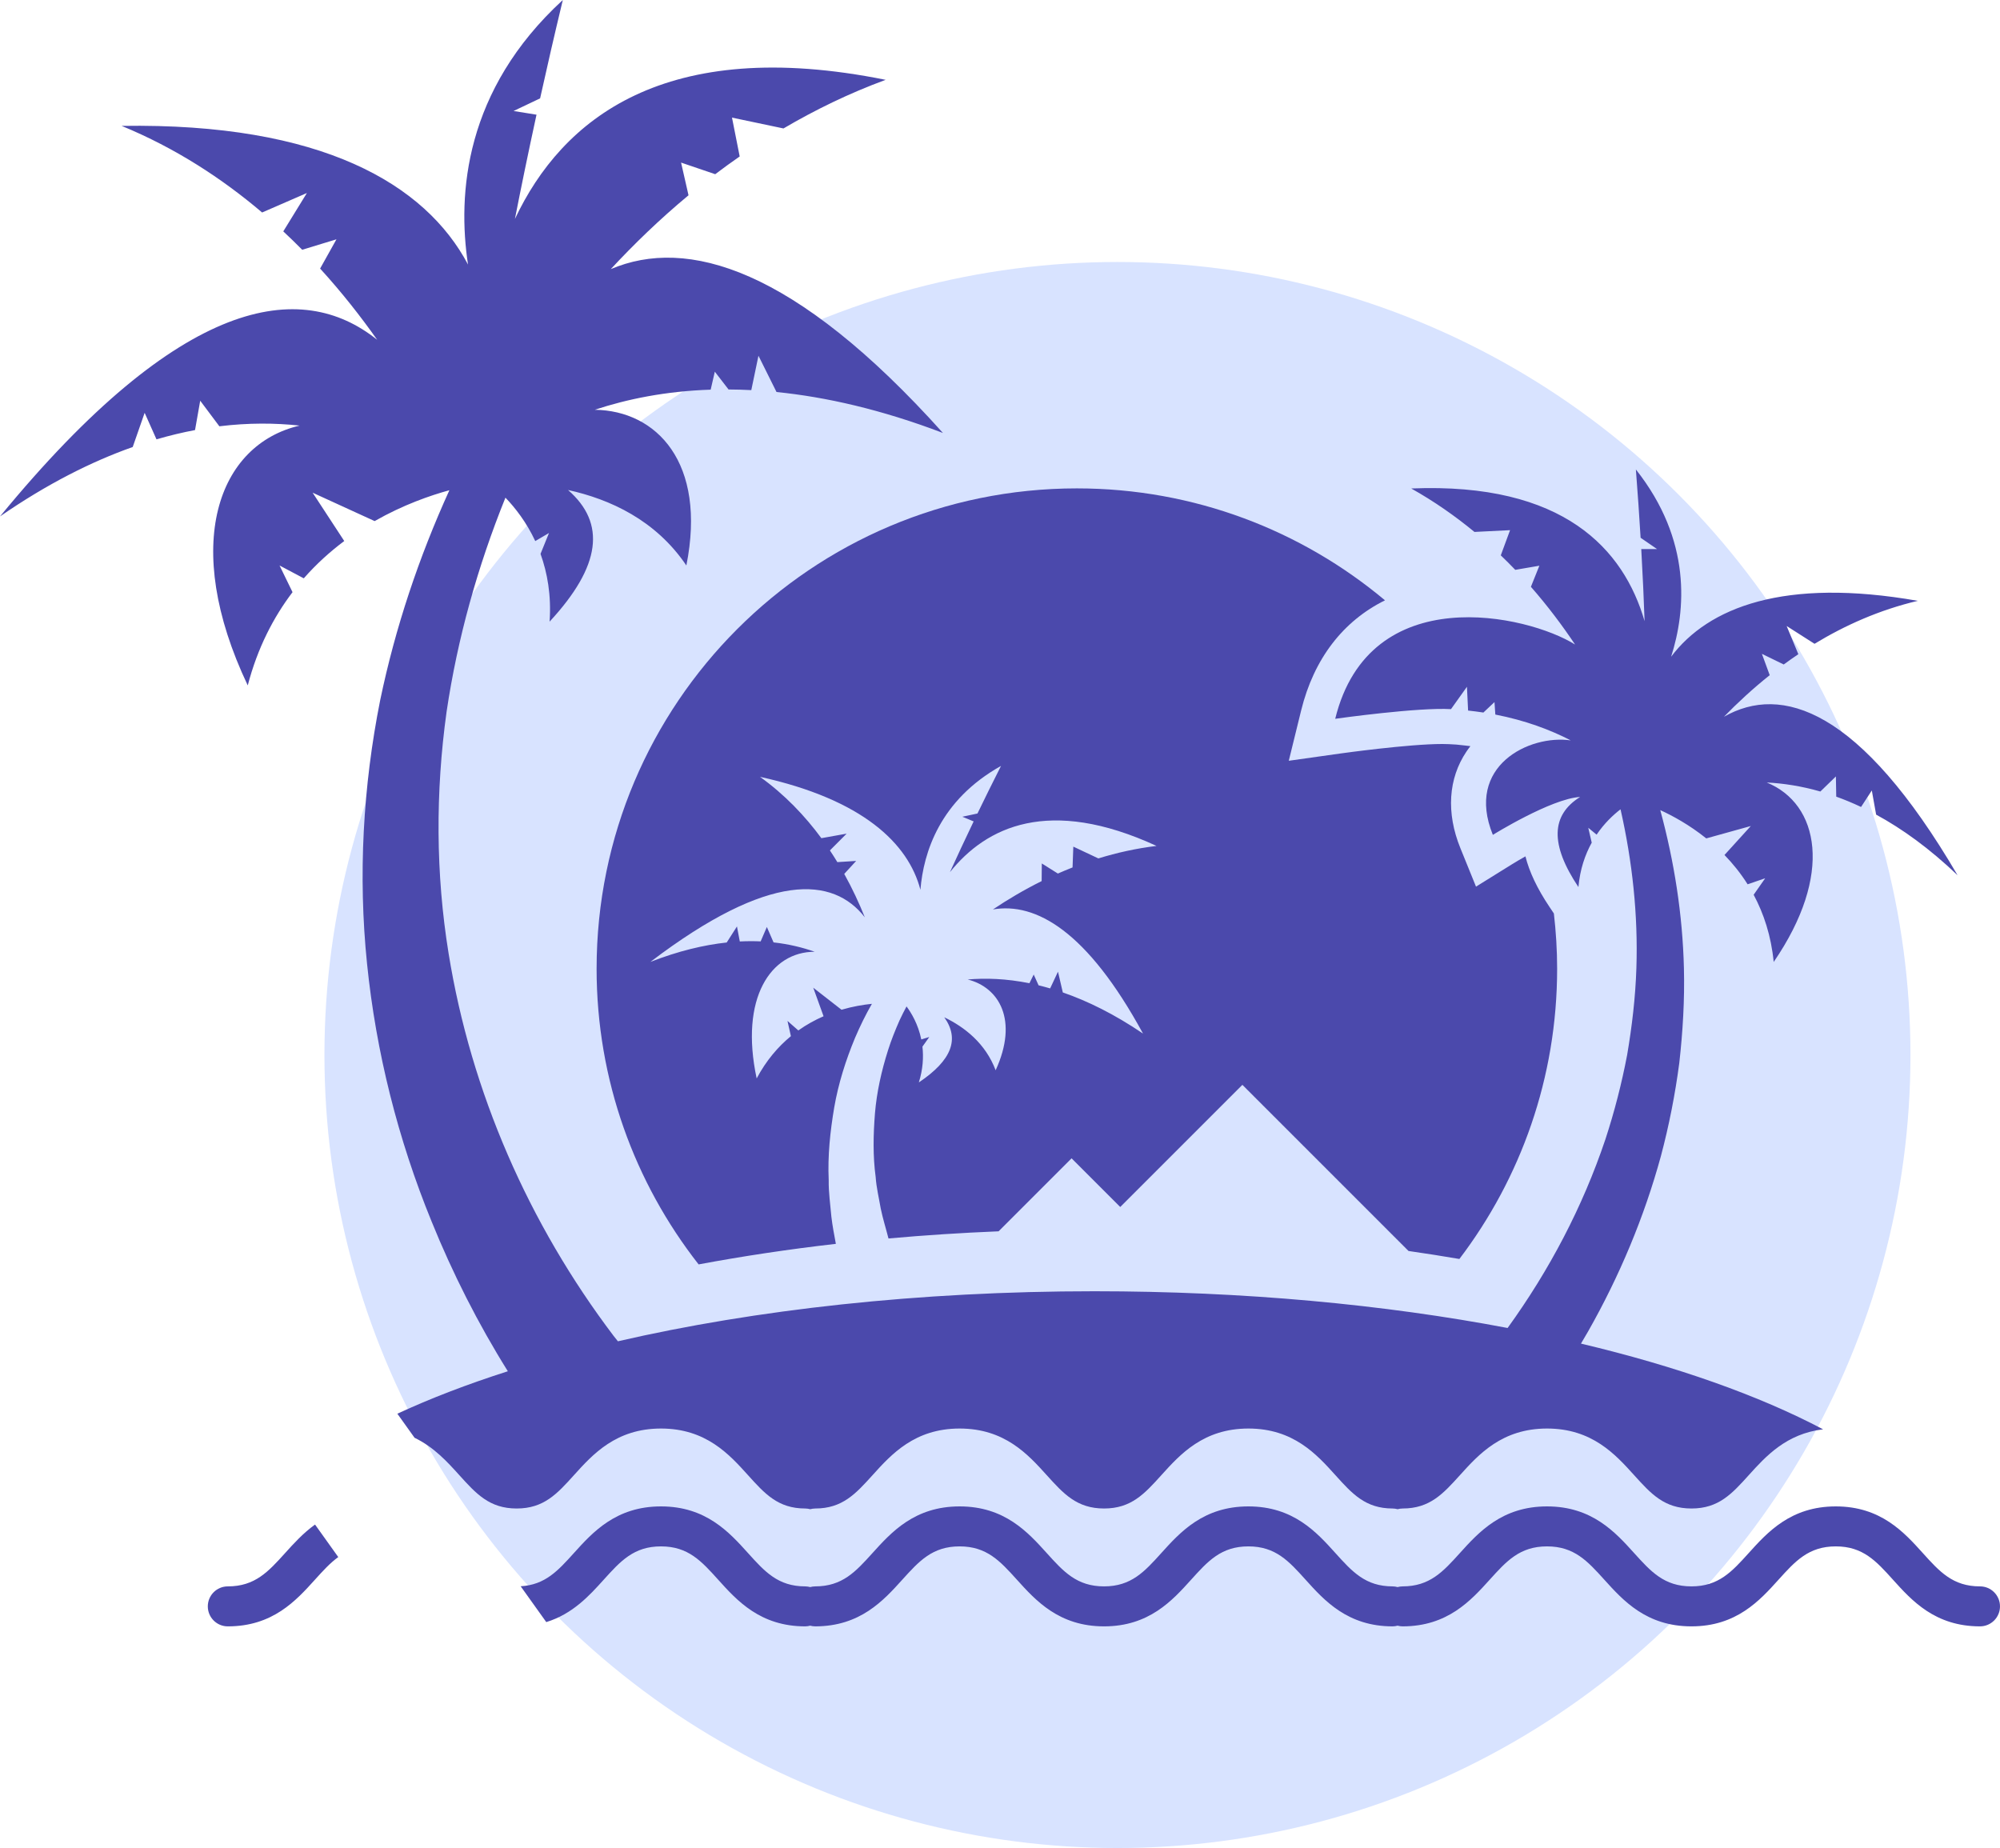 <?xml version="1.0" encoding="UTF-8"?>
<!DOCTYPE svg PUBLIC "-//W3C//DTD SVG 1.1//EN" "http://www.w3.org/Graphics/SVG/1.1/DTD/svg11.dtd">
<!-- Creator: CorelDRAW 2020 (64-Bit) -->
<svg xmlns="http://www.w3.org/2000/svg" xml:space="preserve" width="80.51mm" height="74.392mm" version="1.1" style="shape-rendering:geometricPrecision; text-rendering:geometricPrecision; image-rendering:optimizeQuality; fill-rule:evenodd; clip-rule:evenodd"
viewBox="0 0 3702.75 3421.36"
 xmlns:xlink="http://www.w3.org/1999/xlink"
 xmlns:xodm="http://www.corel.com/coreldraw/odm/2003">
 <defs>
  <style type="text/css">
   <![CDATA[
    .fil0 {fill:#D8E3FF}
    .fil1 {fill:#4B49AC;fill-rule:nonzero}
   ]]>
  </style>
 </defs>
 <g id="Layer_x0020_1">
  <g id="_2298951036768">
   <circle class="fil0" cx="2068.82" cy="1953.2" r="1468.16"/>
   <g>
    <path class="fil1" d="M554.59 787.94c-150.48,35.17 -219.94,219.89 -95.92,481 18.19,-69.59 47.73,-126.28 82.91,-172.61l-24.03 -49.4 44.85 23.78c23.59,-26.9 49.04,-49.68 74.92,-69.08l-58.54 -89.46 114.82 52.57c52.88,-30.18 103.04,-47.49 138.36,-57.13 -56.28,123.68 -100.06,253.95 -128.09,388.6 -31.82,159.51 -41.13,324.82 -24.32,488.25 16.64,163.38 57.21,324.64 119.54,477.11 38.86,95.85 86.23,189.41 141.1,277.15 -74.72,23.9 -143.25,50.2 -204.54,78.59l31.85 44.56c36.08,17.38 61.1,45.1 82.81,69.14 31.2,34.51 55.83,61.8 106.24,61.8 50.35,0 74.96,-27.29 106.11,-61.8 34.69,-38.44 77.84,-86.25 161.11,-86.25 83.22,0 126.34,47.81 161,86.25 31.14,34.56 55.71,61.8 106,61.8 3.21,0 6.26,0.54 9.23,1.3 2.95,-0.76 6.02,-1.3 9.22,-1.3 50.41,0 75.04,-27.29 106.24,-61.8 34.7,-38.44 77.88,-86.25 161.16,-86.25 83.3,0 126.49,47.81 161.19,86.25 31.18,34.51 55.83,61.8 106.24,61.8 50.33,0 74.96,-27.29 106.11,-61.8 34.69,-38.44 77.85,-86.25 161.11,-86.25 83.22,0 126.34,47.81 160.98,86.25 31.15,34.56 55.73,61.8 106.01,61.8 3.2,0 6.25,0.54 9.22,1.3 2.97,-0.76 6.02,-1.3 9.22,-1.3 50.41,0 75.05,-27.29 106.24,-61.8 34.7,-38.44 77.89,-86.25 161.18,-86.25 83.29,0 126.47,47.81 161.18,86.25 31.2,34.51 55.83,61.8 106.24,61.8 50.34,0 74.96,-27.29 106.12,-61.8 31.23,-34.62 69.46,-76.75 137.57,-84.78 -118.93,-62.74 -271.41,-116.73 -448.29,-158.71 4.49,-7.63 9.07,-15.2 13.43,-22.91 57.89,-102.1 103.65,-211.13 134.6,-324.33 15.07,-56.72 26.38,-114.37 34.02,-172.45 6.54,-58.23 10.03,-116.73 8.57,-175.14 -2.43,-99.39 -17.96,-197.83 -43.79,-292.84 22.54,10.29 53.6,27.05 85.14,52.36l82.49 -22.93 -48.74 53.64c15.27,15.76 29.87,33.72 42.8,54.26l32.54 -11.16 -21.35 30.52c18.61,34.77 32.35,75.88 37.11,124.41 110.88,-161.58 84.08,-292.66 -12.91,-332.25 30.81,1.54 64.07,6.59 99.29,16.71l28.78 -27.92 0.62 37.41c15.03,5.39 30.34,11.73 45.96,19.11l19.91 -30.53 8.01 44.73c48.24,26.2 98.81,62.56 150.78,112.22 -181.08,-309.37 -326.16,-354.07 -432.58,-293.39 24.92,-25.6 53.2,-51.85 84.78,-77.03l-14.47 -39.47 40.4 19.69c8.8,-6.46 17.82,-12.8 27.07,-19.03l-21.66 -52.21 51.63 32.95c56.35,-34.22 120.16,-62.79 191.2,-79.56 -247.5,-43.53 -388.06,12.28 -456.69,103.43 27.21,-85.32 38.61,-215.5 -65.26,-346.62 3.5,44.99 6.37,87.21 8.73,126.42l30.39 20.9 -29.17 0.03c2.84,50.17 4.81,94.88 6.17,133.51 -38.61,-132.86 -149.3,-257.27 -432.04,-245.67 42.72,23.93 81.57,51.22 117.06,80.46l65.94 -3.28 -17.2 46.63c9.22,8.84 18.16,17.8 26.82,26.84l44.62 -7.66 -15.67 39.05c31.14,35.53 58.25,71.75 81.77,106.89 -87.81,-55.1 -380.46,-121.21 -444.07,137.47l0.44 -0.05c2.16,-0.3 4.21,-0.6 0.06,-0.01 5.39,-0.76 152.84,-21.34 213.87,-17.82l29.53 -41.41 2.11 44.04c9.67,1.04 19.11,2.27 28.33,3.68l20.53 -19.34 1.57 23.09c55.49,10.76 101.71,28.2 139.66,47.83 -76.6,-11.16 -196.06,47.18 -144.26,174.85l-0.01 -0.01 0.03 0.06 0 0c0.03,-0.02 107.89,-67.07 161.57,-70.19 -53.72,33.58 -56.14,87.53 -3.15,166.82 2.97,-33.13 12.46,-60.14 24.63,-82.19l-6.37 -27.55 15.43 12.71c14.17,-20.99 30.39,-36.26 44.28,-46.94 21.95,96.88 32.58,195.78 29.35,294.02 -1.75,54.06 -8.11,107.73 -17.13,160.82 -10.11,52.94 -23.51,105.12 -40.26,156.24 -42.13,125.22 -103.72,242.25 -181.03,349.2 -228.04,-43.38 -488.41,-68.01 -764.97,-68.01 -325.22,0 -628.02,34.06 -882.18,92.63 -2.63,-3.38 -5.37,-6.59 -7.97,-9.99 -156.98,-207.3 -263.99,-451.2 -305.53,-708.28 -23.88,-147.19 -24.38,-298.31 -3.67,-447.43 20.01,-134.92 57.19,-268 108.93,-396.15 18.15,18.88 39,45.53 55.21,80.36l25.42 -14.93 -15.67 38.65c12.59,34.95 20.17,76.5 16.78,125.45 95.61,-103.19 104.6,-182.35 34.15,-243.72 77.45,16.98 162.38,55.68 219.05,139.74 38.06,-190.56 -55.33,-286.75 -169.51,-288.27 59.83,-19.78 131.23,-34.46 214.54,-37.25l7.66 -33.28 25.42 32.95c13.74,0.06 27.77,0.46 42.12,1.19l13.27 -63.65 33.42 67.17c91.41,9.2 193.98,32.35 308.13,75.82 -275.04,-306.58 -474.28,-363.22 -614.96,-303.34 42.41,-45.74 90.31,-92.19 143.91,-136.71l-13.78 -60.53 63.21 21.51c14.73,-11.16 29.82,-22.13 45.31,-32.87l-14.25 -71.91 95.31 20.06c58.47,-34.33 121.42,-65.08 189.17,-90.01 -409.17,-82.54 -599.27,73.02 -686.36,257.58 10.96,-55.94 24.19,-120.63 39.96,-193.04l-42.49 -6.83 49.15 -23.38c12.51,-56.59 26.48,-117.4 42.05,-182.13 -181.77,166.9 -195.35,359.16 -175.52,489.77 -78.82,-148.7 -270.61,-262.63 -641.26,-256.68 99.6,40.95 185.94,97.38 260.07,160.32l82.88 -36.05 -43.69 71.03c12.02,11.23 23.7,22.57 35.01,34.02l63.43 -19.33 -30.26 54.16c40.16,44 75.27,88.78 105.64,131.87 -140.96,-113.09 -362.67,-81.66 -698.24,326.99 87.23,-60.28 169.34,-101.5 245.67,-128.5l22.07 -63.29 21.92 49.1c24.45,-7.12 48.25,-12.82 71.37,-17.18l9.58 -54.35 35.46 47.36c53.66,-6.57 103.29,-6.21 148.52,-1.3z"/>
    <path class="fil1" d="M1104.52 1793.3c0,206.62 70.67,396.61 188.88,547.58 81.48,-15.2 166.32,-28 254.08,-38.06 -3.11,-16.78 -6.33,-33.5 -8.31,-50.42 -1.96,-22.59 -5.26,-44.91 -4.93,-67.61 -2.06,-45.14 2.75,-90.39 10.24,-134.62 7.68,-44.31 21.34,-87.34 38.45,-128.55 9.36,-21.87 19.55,-42.77 31.3,-63.18 -16.32,1.69 -35.58,4.88 -56.25,10.95l-52.37 -40.82 19.11 52.88c-15.61,6.78 -31.4,15.37 -46.73,26.27l-20.06 -17.62 6.3 28.2c-23.62,19.45 -45.61,44.88 -63.36,78.28 -31.8,-148.67 26.16,-234.75 107.43,-234.51 -22.57,-8 -47.91,-14.2 -76.16,-17.34l-12.41 -28.54 -11.48 26.66c-12.36,-0.57 -25.23,-0.55 -38.61,0.13l-5.26 -27.78 -18.97 29.71c-42.35,4.56 -89.35,15.69 -141.3,35.95 221.29,-168.4 338.56,-157.59 396.95,-82.63 -10.3,-25.73 -22.84,-52.91 -38.05,-80.3l22.05 -24.04 -34.8 2.21c-4.4,-7.24 -8.99,-14.46 -13.79,-21.66l30.97 -31.05 -46.77 8.39c-30.31,-41.19 -67.63,-80.54 -113.64,-113.57 190.4,41.91 274.71,123.47 297.01,209.13 5.69,-69.24 35.97,-165.99 149.22,-229.35 -15.82,31.23 -30.34,60.66 -43.61,88.1l-27.97 6 20.91 8.65c-16.86,35.14 -31.48,66.64 -43.87,93.94 66.96,-83.88 183.11,-140.42 382.48,-48.56 -37.7,4.54 -73.65,12.64 -107.73,23.12l-46.34 -21.82 -1.43 38.52c-9.23,3.61 -18.29,7.41 -27.18,11.32l-29.74 -18.68 -0.29 32.64c-32.84,16.29 -62.98,34.25 -90.23,52.5 79.26,-13.58 174.33,39.58 277.9,229.81 -53.14,-36.08 -102.83,-60.37 -148.49,-76.16l-8.94 -38.43 -14.52 30.97c-7.25,-2.13 -14.39,-4.02 -21.41,-5.73l-9.01 -19.94 -7.95 16.09c-42.98,-8.68 -81.28,-9.81 -114.3,-6.94 58.25,14.62 94.36,75.17 51.77,168.06 -18.81,-49.87 -57.56,-79.99 -95.14,-98.08 28.61,39.96 14.41,79.37 -47.03,120.58 7.68,-24.63 8.84,-46.82 6.64,-66.23l12.7 -17.88 -14.81 4.56c-5.92,-28.79 -18.9,-49.81 -27.34,-61.13 -4.51,8.4 -8.86,17.11 -12.83,25.58 -8.03,18.24 -15.51,36.73 -21.48,55.75 -12.02,37.95 -20.83,76.94 -24.11,116.41 -3.12,39.4 -4.04,78.95 1.28,118.04 1.3,19.6 6.08,38.89 9.35,58.18 3.83,18.74 9.69,37.14 14.39,55.62 66.6,-5.97 134.62,-10.44 203.86,-13.24l135.12 -135.12 90.08 90.08 226.14 -226.14 307.6 307.6c31.86,4.53 63.16,9.54 94.15,14.8 113.49,-149.31 180.97,-335.49 180.97,-537.52 0,-34.56 -2.17,-68.58 -6.02,-102.12l-8.55 -12.8c-22.2,-33.21 -36.86,-64.02 -44.11,-92.95 -9.12,5.13 -17.94,10.32 -26.09,15.37l-65.42 40.67 -28.98 -71.37c-26.44,-65.14 -22.44,-128.6 11.28,-178.7 2.32,-3.42 4.76,-6.78 7.33,-10.04 -3.73,-0.47 -7.48,-0.91 -11.26,-1.32l-14.52 -1.56 -13.94 -0.81c-3.67,-0.21 -7.74,-0.29 -12.13,-0.29 -63.49,0 -188.18,17.48 -189.42,17.66l-94.99 13.4 22.89 -93.15c23.59,-95.9 77.86,-165.68 155.22,-203.89 -154.41,-129.31 -353.29,-207.25 -570.44,-207.25 -491.07,0 -889.16,398.1 -889.16,889.16z"/>
    <path class="fil1" d="M3665.72 2936.97c-50.28,0 -74.86,-27.26 -106,-61.82 -34.65,-38.42 -77.78,-86.25 -161,-86.25 -83.26,0 -126.42,47.83 -161.09,86.25 -31.17,34.53 -55.78,61.82 -106.12,61.82 -50.41,0 -75.04,-27.29 -106.24,-61.82 -34.7,-38.42 -77.88,-86.25 -161.18,-86.25 -83.28,0 -126.47,47.83 -161.18,86.25 -31.19,34.53 -55.83,61.82 -106.24,61.82 -3.2,0 -6.25,0.53 -9.22,1.3 -2.97,-0.76 -6.02,-1.3 -9.22,-1.3 -50.28,0 -74.86,-27.26 -106.01,-61.82 -34.64,-38.42 -77.77,-86.25 -160.98,-86.25 -83.26,0 -126.42,47.83 -161.11,86.25 -31.15,34.53 -55.78,61.82 -106.11,61.82 -50.41,0 -75.06,-27.29 -106.24,-61.82 -34.7,-38.42 -77.89,-86.25 -161.19,-86.25 -83.28,0 -126.45,47.83 -161.16,86.25 -31.2,34.53 -55.83,61.82 -106.24,61.82 -3.2,0 -6.26,0.53 -9.22,1.3 -2.97,-0.76 -6.02,-1.3 -9.23,-1.3 -50.28,0 -74.86,-27.26 -106,-61.82 -34.65,-38.42 -77.78,-86.25 -161,-86.25 -83.27,0 -126.42,47.83 -161.11,86.25 -29.58,32.78 -53.27,59.04 -98.68,61.6l47.41 66.34c49.21,-15.16 80.13,-49.42 106.24,-78.35 31.19,-34.53 55.8,-61.82 106.14,-61.82 50.28,0 74.88,27.25 106.01,61.82 34.64,38.42 77.77,86.25 160.98,86.25 3.21,0 6.26,-0.53 9.23,-1.3 2.95,0.76 6.02,1.3 9.22,1.3 83.3,0 126.47,-47.83 161.18,-86.25 31.2,-34.53 55.85,-61.82 106.22,-61.82 50.41,0 75.04,27.29 106.24,61.82 34.7,38.42 77.88,86.25 161.19,86.25 83.25,0 126.41,-47.83 161.08,-86.25 31.16,-34.53 55.78,-61.82 106.14,-61.82 50.28,0 74.86,27.25 106.01,61.82 34.64,38.42 77.76,86.25 160.98,86.25 3.2,0 6.25,-0.53 9.22,-1.3 2.97,0.76 6.02,1.3 9.22,1.3 83.31,0 126.48,-47.83 161.19,-86.25 31.2,-34.53 55.83,-61.82 106.23,-61.82 50.41,0 75.04,27.29 106.24,61.82 34.7,38.42 77.88,86.25 161.18,86.25 83.25,0 126.42,-47.83 161.07,-86.25 31.19,-34.53 55.8,-61.82 106.14,-61.82 50.3,0 74.88,27.25 106.01,61.82 34.64,38.42 77.78,86.25 160.98,86.25 20.44,0 37.03,-16.55 37.03,-37.01 0,-20.46 -16.58,-37.02 -37.03,-37.02zm-3082.49 -114.46c-22.11,15.94 -39.56,35.26 -55.26,52.65 -31.19,34.53 -55.83,61.82 -106.24,61.82 -20.44,0 -37.01,16.57 -37.01,37.02 0,20.46 16.57,37.01 37.01,37.01 83.31,0 126.48,-47.83 161.19,-86.25 14.78,-16.35 28.08,-31.08 43.34,-42.05l-43.02 -60.2z"/>
   </g>
  </g>
 </g>
</svg>
